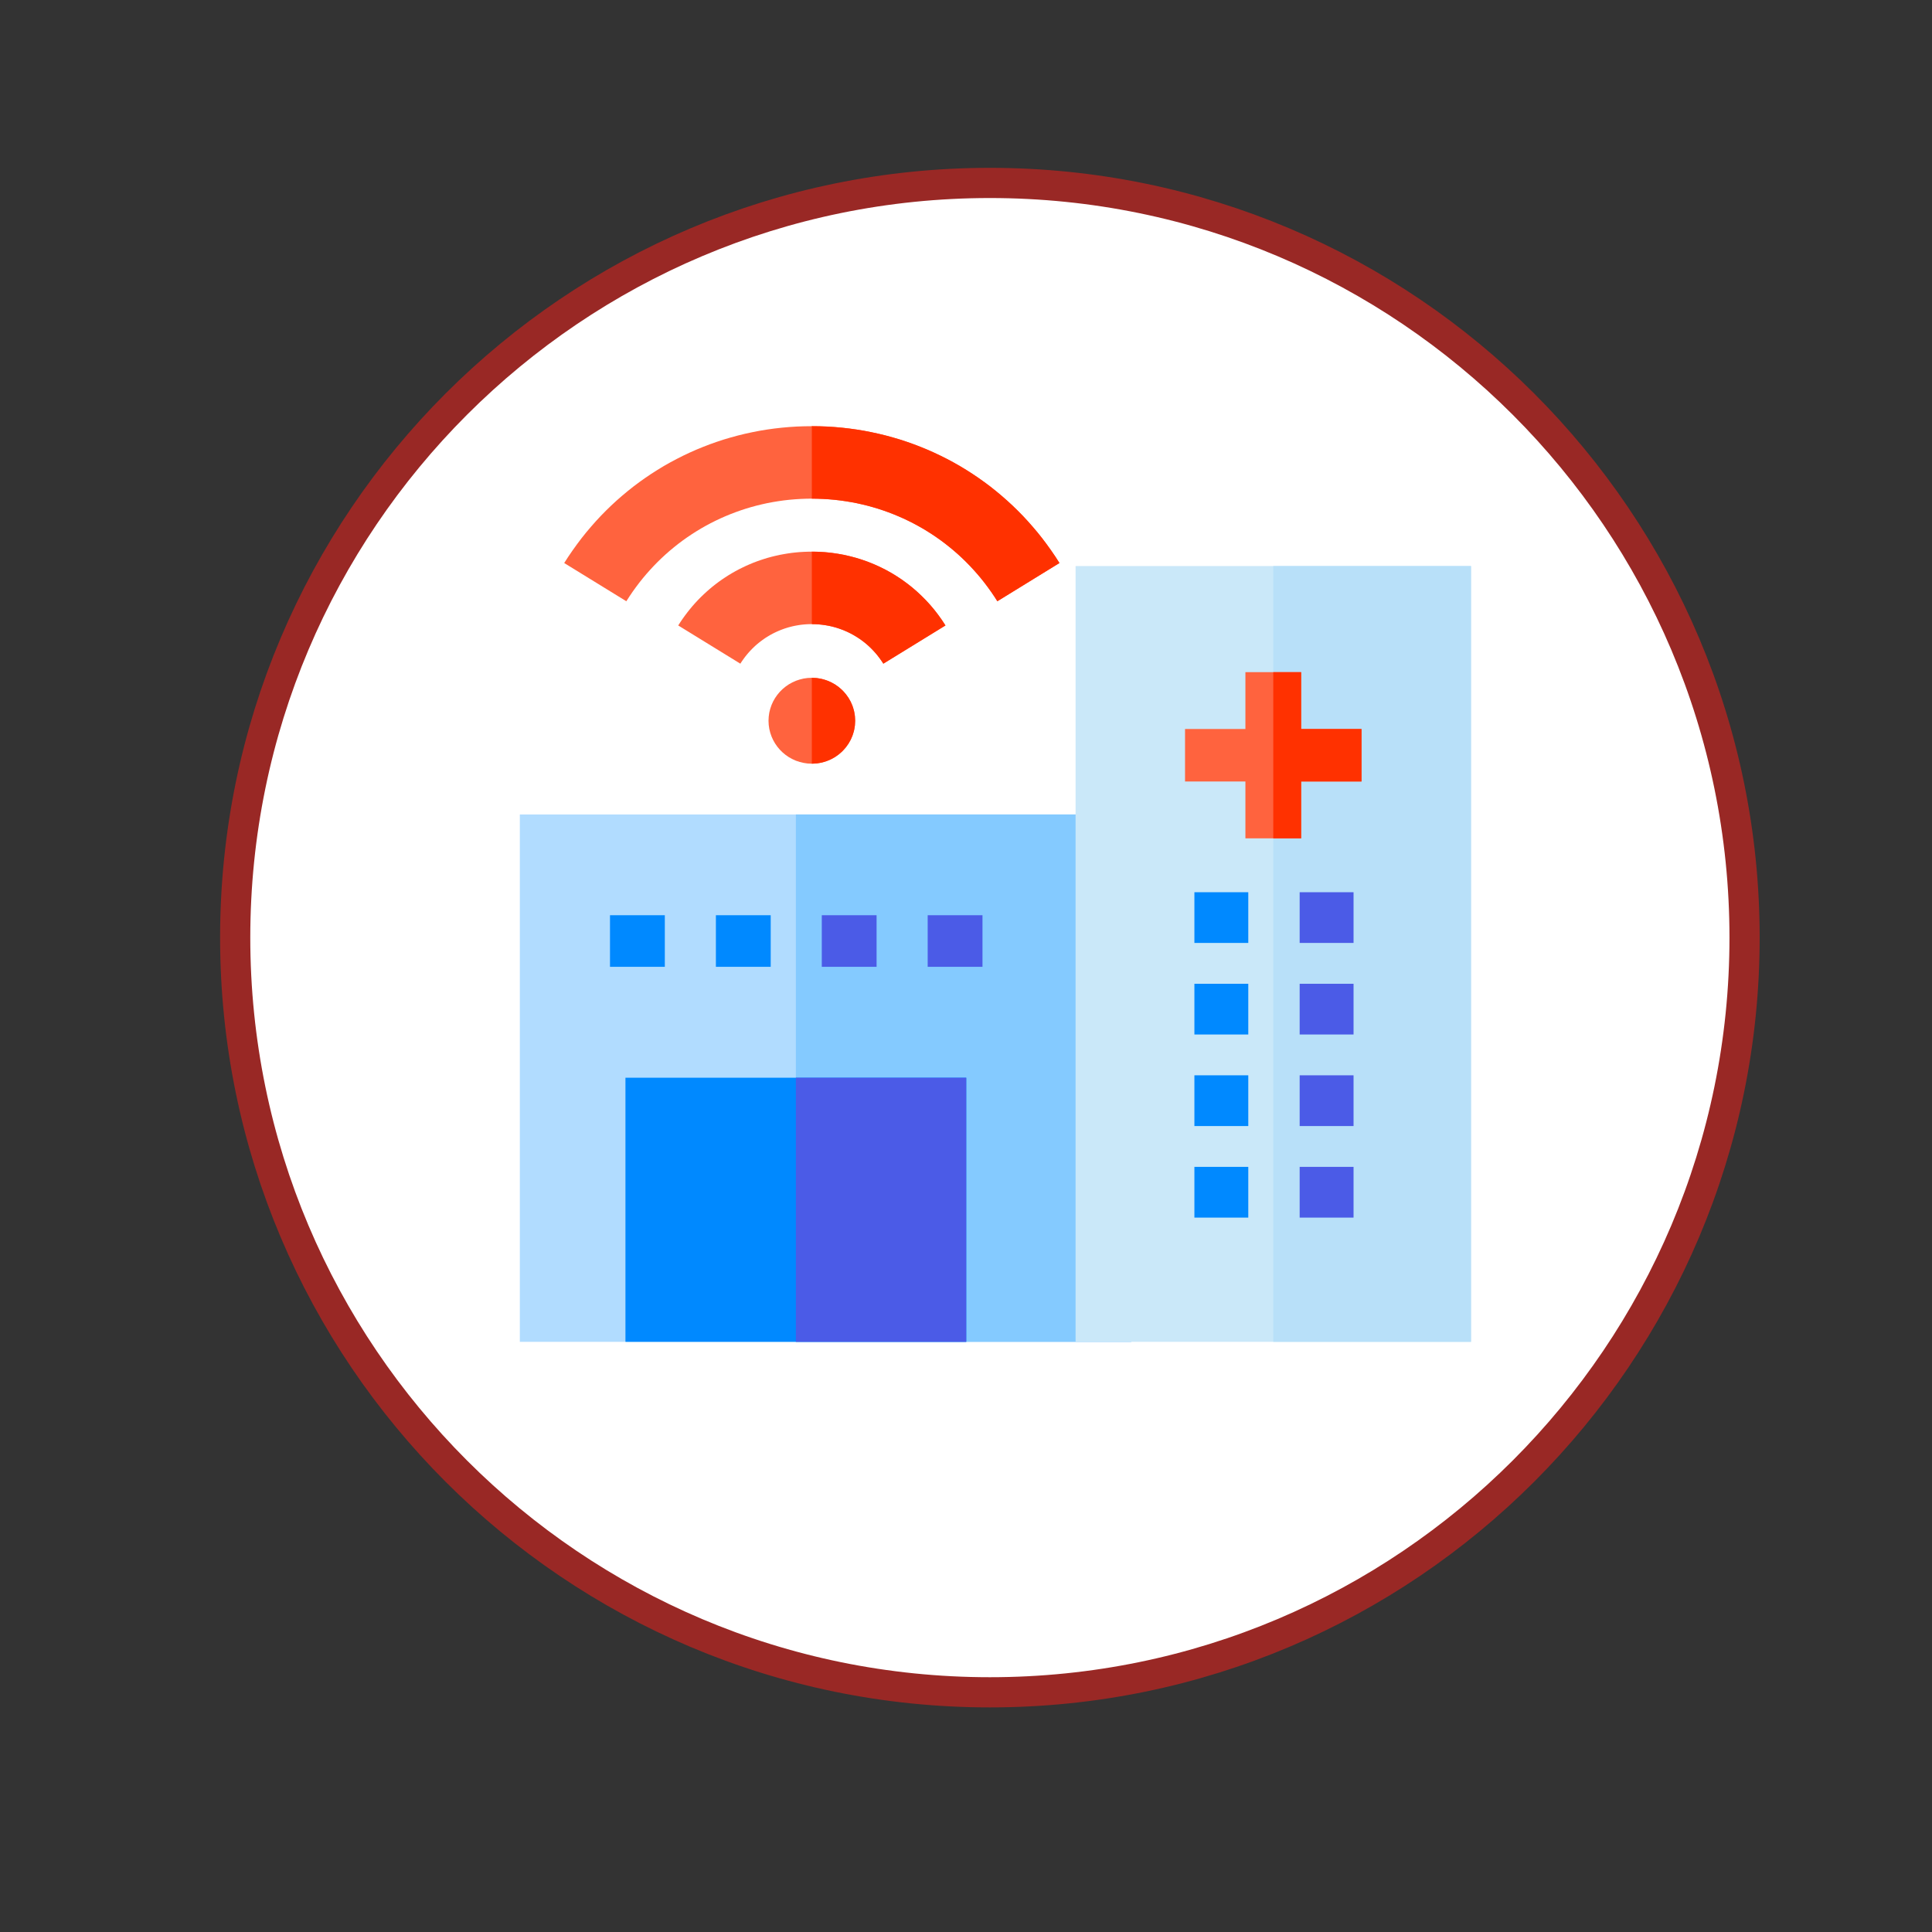 <?xml version="1.0" encoding="UTF-8" standalone="no"?>
<!DOCTYPE svg PUBLIC "-//W3C//DTD SVG 1.1//EN" "http://www.w3.org/Graphics/SVG/1.1/DTD/svg11.dtd">
<svg version="1.1" xmlns="http://www.w3.org/2000/svg" xmlns:xlink="http://www.w3.org/1999/xlink" preserveAspectRatio="xMidYMid meet" viewBox="0 0 640 640" width="640" height="640"><rect x="0" y="0" width="640" height="640" fill="#333333" stroke="none"/><defs><path d="M577.91 310.6C577.91 448.58 465.88 560.6 327.91 560.6C189.93 560.6 77.91 448.58 77.91 310.6C77.91 172.62 189.93 60.6 327.91 60.6C465.88 60.6 577.91 172.62 577.91 310.6Z" id="a7LqEK6La"></path><path d="M374.98 216.07L375.84 216.48L376.61 217.04L377.27 217.72L377.82 218.5L378.22 219.38L378.48 220.33L378.57 221.34L378.48 222.35L378.22 223.3L377.82 224.18L377.27 224.96L376.61 225.64L375.84 226.19L374.98 226.61L374.04 226.87L373.05 226.96L367.53 226.96L366.54 226.87L365.6 226.61L364.74 226.19L363.97 225.64L363.31 224.96L362.76 224.18L362.35 223.3L362.1 222.35L362.01 221.34L362.1 220.33L362.35 219.38L362.76 218.5L363.31 217.72L363.97 217.04L364.74 216.48L365.6 216.07L366.54 215.81L367.53 215.72L373.05 215.72L374.04 215.81L374.98 216.07Z" id="ewT6nBT9c"></path><path d="M346.3 215.78L346.71 215.86L347.11 215.98L347.5 216.12L347.87 216.29L348.23 216.48L348.57 216.7L348.9 216.95L349.2 217.22L349.49 217.51L349.75 217.82L349.99 218.15L350.21 218.5L350.4 218.87L350.57 219.25L350.71 219.64L350.82 220.05L350.9 220.47L350.95 220.9L350.96 221.34L350.95 221.78L350.9 222.21L350.82 222.63L350.71 223.03L350.57 223.43L350.4 223.81L350.21 224.18L349.99 224.52L349.75 224.85L349.49 225.17L349.2 225.46L348.9 225.73L348.57 225.97L348.23 226.19L347.87 226.39L347.5 226.56L347.11 226.7L346.71 226.81L346.3 226.89L345.87 226.94L345.44 226.96L308.84 226.96L308.41 226.94L307.98 226.89L307.57 226.81L307.17 226.7L306.78 226.56L306.41 226.39L306.05 226.19L305.71 225.97L305.38 225.73L305.08 225.46L304.79 225.17L304.53 224.85L304.29 224.52L304.07 224.18L303.88 223.81L303.71 223.43L303.57 223.03L303.46 222.63L303.38 222.21L303.33 221.78L303.32 221.34L303.33 220.9L303.38 220.47L303.46 220.05L303.57 219.64L303.71 219.25L303.88 218.87L304.07 218.5L304.29 218.15L304.53 217.82L304.79 217.51L305.08 217.22L305.38 216.95L305.71 216.7L306.05 216.48L306.41 216.29L306.78 216.12L307.17 215.98L307.57 215.86L307.98 215.78L308.41 215.73L308.84 215.72L345.44 215.72L345.87 215.73L346.3 215.78Z" id="lfv5j2hdm"></path><path d="M357.03 243.85L357.3 243.89L357.57 243.93L357.83 243.99L358.08 244.06L358.33 244.15L358.57 244.24L358.81 244.35L359.05 244.47L359.27 244.59L359.49 244.73L359.7 244.88L359.91 245.04L360.11 245.21L360.3 245.38L360.48 245.57L360.65 245.76L360.82 245.96L360.97 246.17L361.12 246.39L361.25 246.61L361.38 246.84L361.49 247.08L361.6 247.32L361.69 247.57L361.77 247.82L361.84 248.08L361.9 248.35L361.95 248.62L361.98 248.89L362 249.17L362.01 249.45L362 249.73L361.98 250.01L361.95 250.28L361.9 250.55L361.84 250.81L361.77 251.07L361.69 251.33L361.6 251.58L361.49 251.82L361.38 252.06L361.25 252.29L361.12 252.51L360.97 252.73L360.82 252.94L360.65 253.14L360.48 253.33L360.3 253.52L360.11 253.69L359.91 253.86L359.7 254.02L359.49 254.17L359.27 254.3L359.05 254.43L358.81 254.55L358.57 254.65L358.33 254.75L358.08 254.83L357.83 254.9L357.57 254.96L357.3 255.01L357.03 255.04L356.76 255.06L356.49 255.07L290.73 255.07L290.45 255.06L290.18 255.04L289.91 255.01L289.65 254.96L289.39 254.9L289.13 254.83L288.88 254.75L288.64 254.65L288.4 254.55L288.17 254.43L287.94 254.3L287.72 254.17L287.51 254.02L287.3 253.86L287.11 253.69L286.92 253.52L286.74 253.33L286.56 253.14L286.4 252.94L286.24 252.73L286.1 252.51L285.96 252.29L285.84 252.06L285.72 251.82L285.62 251.58L285.52 251.33L285.44 251.07L285.37 250.81L285.31 250.55L285.27 250.28L285.23 250.01L285.21 249.73L285.21 249.45L285.21 249.17L285.23 248.89L285.27 248.62L285.31 248.35L285.37 248.08L285.44 247.82L285.52 247.57L285.62 247.32L285.72 247.08L285.84 246.84L285.96 246.61L286.1 246.39L286.24 246.17L286.4 245.96L286.56 245.76L286.74 245.57L286.92 245.38L287.11 245.21L287.3 245.04L287.51 244.88L287.72 244.73L287.94 244.59L288.17 244.47L288.4 244.35L288.64 244.24L288.88 244.15L289.13 244.06L289.39 243.99L289.65 243.93L289.91 243.89L290.18 243.85L290.45 243.83L290.73 243.83L356.49 243.83L356.76 243.83L357.03 243.85Z" id="f10lCPsvnx"></path><path d="M172.2 444.5L172.2 269.8L374.76 269.8L374.76 444.5L172.2 444.5Z" id="a1I2EghCrz"></path><path d="M263.64 444.5L263.64 269.8L374.76 269.8L374.76 444.5L263.64 444.5Z" id="ebZGgAcRQ"></path><path d="M356.3 444.5L356.3 187.51L487.29 187.51L487.29 444.5L356.3 444.5Z" id="fHmYALrlO"></path><path d="M421.79 444.5L421.79 187.51L487.29 187.51L487.29 444.5L421.79 444.5Z" id="b6Hf9t9dFU"></path><path d="M271.64 182.81L272.98 182.89L274.32 183.01L275.65 183.16L276.97 183.35L278.28 183.57L279.58 183.81L280.87 184.1L282.15 184.41L283.42 184.75L284.68 185.13L285.93 185.54L287.16 185.97L288.38 186.44L289.59 186.94L290.78 187.47L291.96 188.03L293.13 188.61L294.27 189.23L295.41 189.87L296.52 190.54L297.62 191.25L298.7 191.97L299.76 192.73L300.81 193.51L301.83 194.32L302.84 195.16L303.83 196.03L304.79 196.92L305.73 197.83L306.66 198.77L307.56 199.74L308.44 200.73L309.29 201.75L310.12 202.79L310.93 203.86L311.71 204.94L312.47 206.06L313.2 207.19L292.62 219.85L292.23 219.24L291.82 218.65L291.4 218.06L290.97 217.49L290.52 216.93L290.06 216.39L289.59 215.86L289.11 215.34L288.62 214.83L288.11 214.34L287.6 213.86L287.07 213.4L286.53 212.95L285.98 212.52L285.42 212.1L284.85 211.69L284.28 211.3L283.69 210.93L283.09 210.57L282.48 210.22L281.87 209.89L281.25 209.58L280.62 209.28L279.98 209L279.33 208.73L278.68 208.48L278.02 208.24L277.35 208.03L276.68 207.82L276 207.64L275.32 207.47L274.63 207.32L273.93 207.19L273.23 207.07L272.52 206.97L271.81 206.89L271.1 206.83L270.38 206.78L269.66 206.76L268.93 206.75L268.21 206.76L267.49 206.78L266.77 206.83L266.05 206.89L265.34 206.97L264.64 207.07L263.94 207.19L263.24 207.32L262.55 207.47L261.87 207.64L261.19 207.82L260.51 208.03L259.85 208.24L259.19 208.48L258.54 208.73L257.89 209L257.25 209.28L256.62 209.58L256 209.89L255.38 210.22L254.78 210.57L254.18 210.93L253.59 211.3L253.02 211.69L252.45 212.1L251.89 212.52L251.34 212.95L250.8 213.4L250.27 213.86L249.76 214.34L249.25 214.83L248.76 215.34L248.27 215.86L247.8 216.39L247.35 216.93L246.9 217.49L246.47 218.06L246.05 218.65L245.64 219.24L245.25 219.85L224.67 207.19L225.4 206.06L226.16 204.94L226.94 203.86L227.75 202.79L228.58 201.75L229.43 200.73L230.31 199.74L231.21 198.77L232.13 197.83L233.08 196.92L234.04 196.03L235.03 195.16L236.03 194.32L237.06 193.51L238.1 192.73L239.17 191.97L240.25 191.25L241.35 190.54L242.46 189.87L243.59 189.23L244.74 188.61L245.91 188.03L247.08 187.47L248.28 186.94L249.48 186.44L250.71 185.97L251.94 185.54L253.19 185.13L254.44 184.75L255.71 184.41L256.99 184.1L258.29 183.81L259.59 183.57L260.9 183.35L262.22 183.16L263.55 183.01L264.88 182.89L266.23 182.81L267.58 182.76L268.93 182.74L270.29 182.76L271.64 182.81Z" id="aeZgF26LD"></path><path d="M273.95 141.3L276.44 141.46L278.92 141.68L281.38 141.96L283.82 142.3L286.25 142.7L288.66 143.17L291.05 143.69L293.43 144.27L295.78 144.91L298.11 145.6L300.42 146.36L302.71 147.17L304.97 148.04L307.21 148.96L309.42 149.94L311.6 150.97L313.76 152.06L315.89 153.2L317.99 154.39L320.05 155.64L322.09 156.94L324.09 158.29L326.06 159.69L328 161.14L329.9 162.65L331.76 164.2L333.59 165.8L335.38 167.45L337.13 169.15L338.84 170.89L340.51 172.69L342.13 174.53L343.72 176.41L345.26 178.34L346.75 180.32L348.2 182.34L349.61 184.4L350.96 186.51L330.39 199.17L329.37 197.59L328.32 196.04L327.23 194.53L326.11 193.04L324.96 191.6L323.77 190.18L322.55 188.81L321.3 187.46L320.02 186.15L318.71 184.88L317.37 183.64L316 182.44L314.6 181.28L313.18 180.15L311.73 179.06L310.25 178.01L308.75 177L307.23 176.03L305.68 175.09L304.11 174.2L302.51 173.34L300.9 172.53L299.26 171.75L297.6 171.02L295.93 170.33L294.23 169.68L292.52 169.07L290.79 168.5L289.04 167.98L287.28 167.5L285.5 167.07L283.71 166.67L281.9 166.33L280.09 166.03L278.25 165.77L276.41 165.56L274.56 165.4L272.69 165.28L270.82 165.21L268.93 165.18L267.05 165.21L265.18 165.28L263.31 165.4L261.46 165.56L259.61 165.77L257.78 166.03L255.96 166.33L254.16 166.67L252.36 167.07L250.59 167.5L248.82 167.98L247.08 168.5L245.35 169.07L243.64 169.68L241.94 170.33L240.27 171.02L238.61 171.75L236.97 172.53L235.36 173.34L233.76 174.2L232.19 175.09L230.64 176.03L229.12 177L227.62 178.01L226.14 179.06L224.69 180.15L223.27 181.28L221.87 182.44L220.5 183.64L219.16 184.88L217.85 186.15L216.57 187.46L215.32 188.81L214.1 190.18L212.91 191.6L211.76 193.04L210.64 194.53L209.55 196.04L208.5 197.59L207.48 199.17L186.9 186.51L188.26 184.4L189.67 182.34L191.12 180.32L192.61 178.34L194.15 176.41L195.74 174.53L197.36 172.69L199.03 170.89L200.74 169.15L202.49 167.45L204.28 165.8L206.11 164.2L207.97 162.65L209.87 161.14L211.81 159.69L213.78 158.29L215.78 156.94L217.82 155.64L219.88 154.39L221.98 153.2L224.11 152.06L226.27 150.97L228.45 149.94L230.66 148.96L232.9 148.04L235.16 147.17L237.45 146.36L239.76 145.6L242.09 144.91L244.44 144.27L246.81 143.69L249.21 143.17L251.62 142.7L254.04 142.3L256.49 141.96L258.95 141.68L261.43 141.46L263.92 141.3L266.42 141.21L268.93 141.18L271.45 141.21L273.95 141.3Z" id="a2fPtwPMij"></path><path d="M271.66 224.78L272.96 225.1L274.21 225.52L275.41 226.06L276.55 226.69L277.62 227.43L278.61 228.25L279.53 229.16L280.36 230.15L281.1 231.21L281.74 232.33L282.28 233.52L282.71 234.76L283.03 236.05L283.22 237.39L283.28 238.76L283.22 240.13L283.03 241.46L282.71 242.75L282.28 243.99L281.74 245.18L281.1 246.3L280.36 247.36L279.53 248.35L278.61 249.26L277.62 250.08L276.55 250.82L275.41 251.45L274.21 251.99L272.96 252.41L271.66 252.72L270.32 252.92L268.93 252.98L267.55 252.92L266.21 252.72L264.91 252.41L263.65 251.99L262.46 251.45L261.32 250.82L260.25 250.08L259.26 249.26L258.34 248.35L257.51 247.36L256.77 246.3L256.13 245.18L255.59 243.99L255.16 242.75L254.84 241.46L254.65 240.13L254.58 238.76L254.65 237.39L254.84 236.05L255.16 234.76L255.59 233.52L256.13 232.33L256.77 231.21L257.51 230.15L258.34 229.16L259.26 228.25L260.25 227.43L261.32 226.69L262.46 226.06L263.65 225.52L264.91 225.1L266.21 224.78L267.55 224.59L268.93 224.53L270.32 224.59L271.66 224.78Z" id="c6vh3G6KS"></path><path d="M451.02 241.49L451.02 258.88L431.02 258.88L431.02 277.71L412.56 277.71L412.56 258.88L392.56 258.88L392.56 241.49L412.56 241.49L412.56 222.66L431.02 222.66L431.02 241.49L451.02 241.49Z" id="a2g3gIvtpc"></path><path d="M395.66 312.36L395.66 295.56L413.51 295.56L413.51 312.36L395.66 312.36Z" id="a2WRXykcsN"></path><path d="M430.53 312.36L430.53 295.56L448.38 295.56L448.38 312.36L430.53 312.36Z" id="g2DX01sK4X"></path><path d="M395.66 342.69L395.66 325.89L413.51 325.89L413.51 342.69L395.66 342.69Z" id="bF5vgQU7G"></path><path d="M430.53 342.69L430.53 325.89L448.38 325.89L448.38 342.69L430.53 342.69Z" id="iOTcZSOtY"></path><path d="M395.66 373.02L395.66 356.21L413.51 356.21L413.51 373.02L395.66 373.02Z" id="azCbkg5T"></path><path d="M430.53 373.02L430.53 356.21L448.38 356.21L448.38 373.02L430.53 373.02Z" id="b38cF7hwQE"></path><path d="M395.66 403.35L395.66 386.54L413.51 386.54L413.51 403.35L395.66 403.35Z" id="b18X9IhA1u"></path><path d="M430.53 403.35L430.53 386.54L448.38 386.54L448.38 403.35L430.53 403.35Z" id="ajM3HcRUf"></path><path d="M207.19 444.5L207.19 357.01L320.08 357.01L320.08 444.5L207.19 444.5Z" id="g61S4Y88V"></path><path d="M202.07 320.27L202.07 303.18L220.23 303.18L220.23 320.27L202.07 320.27Z" id="aiSryyKmu"></path><path d="M237.15 320.27L237.15 303.18L255.31 303.18L255.31 320.27L237.15 320.27Z" id="a5WezDqh3"></path><path d="M272.23 320.27L272.23 303.18L290.38 303.18L290.38 320.27L272.23 320.27Z" id="aZXJvgpdd"></path><path d="M307.31 320.27L307.31 303.18L325.46 303.18L325.46 320.27L307.31 320.27Z" id="hxfHZed9Y"></path><path d="M451.02 241.49L451.02 258.88L431.02 258.88L431.02 277.71L421.79 277.71L421.79 222.66L431.02 222.66L431.02 241.49L451.02 241.49Z" id="b2tC1s8GDH"></path><path d="M263.64 444.5L263.64 357.01L320.08 357.01L320.08 444.5L263.64 444.5Z" id="a3GOIT6AIW"></path><path d="M272.22 224.9L273.77 225.36L275.24 225.97L276.63 226.74L277.91 227.65L279.08 228.69L280.13 229.86L281.05 231.13L281.83 232.5L282.45 233.96L282.91 235.49L283.19 237.1L283.28 238.76L283.19 240.42L282.91 242.02L282.45 243.55L281.83 245.01L281.05 246.38L280.13 247.65L279.08 248.82L277.91 249.86L276.63 250.77L275.24 251.54L273.77 252.15L272.22 252.61L270.61 252.89L268.93 252.98L268.93 224.53L270.61 224.62L272.22 224.9Z" id="bMnRGdgkk"></path><path d="M273.25 182.91L275.38 183.13L277.5 183.43L279.58 183.81L281.64 184.28L283.68 184.83L285.68 185.45L287.65 186.16L289.59 186.94L291.49 187.8L293.36 188.73L295.18 189.74L296.96 190.82L298.7 191.97L300.39 193.2L302.04 194.49L303.63 195.85L305.17 197.28L306.66 198.77L308.09 200.33L309.46 201.95L310.77 203.64L312.02 205.39L313.2 207.19L292.62 219.85L291.98 218.88L291.31 217.95L290.61 217.04L289.88 216.17L289.11 215.34L288.32 214.54L287.49 213.77L286.64 213.04L285.76 212.35L284.85 211.69L283.92 211.08L282.97 210.5L281.99 209.96L281 209.46L279.98 209L278.94 208.58L277.89 208.2L276.82 207.86L275.73 207.57L274.63 207.32L273.51 207.12L272.38 206.96L271.24 206.84L270.09 206.77L268.93 206.75L268.93 182.74L271.1 182.78L273.25 182.91Z" id="afINlg8xS"></path><path d="M273.95 141.3L276.44 141.46L278.92 141.68L281.38 141.96L283.82 142.3L286.25 142.7L288.66 143.17L291.05 143.69L293.43 144.27L295.78 144.91L298.11 145.6L300.42 146.36L302.71 147.17L304.97 148.04L307.21 148.96L309.42 149.94L311.6 150.97L313.76 152.06L315.89 153.2L317.99 154.39L320.05 155.64L322.09 156.94L324.09 158.29L326.06 159.69L328 161.14L329.9 162.65L331.76 164.2L333.59 165.8L335.38 167.45L337.13 169.15L338.84 170.89L340.51 172.69L342.13 174.53L343.72 176.41L345.26 178.34L346.75 180.32L348.2 182.34L349.61 184.4L350.96 186.51L330.39 199.17L329.37 197.59L328.32 196.04L327.23 194.53L326.11 193.04L324.96 191.6L323.77 190.18L322.55 188.81L321.3 187.46L320.02 186.15L318.71 184.88L317.37 183.64L316 182.44L314.6 181.28L313.18 180.15L311.73 179.06L310.25 178.01L308.75 177L307.23 176.03L305.68 175.09L304.11 174.2L302.51 173.34L300.9 172.53L299.26 171.75L297.6 171.02L295.93 170.33L294.23 169.68L292.52 169.07L290.79 168.5L289.04 167.98L287.28 167.5L285.5 167.07L283.71 166.67L281.9 166.33L280.09 166.03L278.25 165.77L276.41 165.56L274.56 165.4L272.69 165.28L270.82 165.21L268.93 165.18L268.93 141.18L271.45 141.21L273.95 141.3Z" id="asRvZOUNN"></path></defs><g><g><g><use xlink:href="#a7LqEK6La" opacity="1" fill="#ffffff" fill-opacity="1"></use><g><use xlink:href="#a7LqEK6La" opacity="1" fill-opacity="0" stroke="#992825" stroke-width="10" stroke-opacity="1"></use></g></g><g><use xlink:href="#ewT6nBT9c" opacity="1" fill="#ffffff" fill-opacity="1"></use><g><use xlink:href="#ewT6nBT9c" opacity="1" fill-opacity="0" stroke="#000000" stroke-width="1" stroke-opacity="0"></use></g></g><g><use xlink:href="#lfv5j2hdm" opacity="1" fill="#ffffff" fill-opacity="1"></use><g><use xlink:href="#lfv5j2hdm" opacity="1" fill-opacity="0" stroke="#000000" stroke-width="1" stroke-opacity="0"></use></g></g><g><use xlink:href="#f10lCPsvnx" opacity="1" fill="#ffffff" fill-opacity="1"></use><g><use xlink:href="#f10lCPsvnx" opacity="1" fill-opacity="0" stroke="#000000" stroke-width="1" stroke-opacity="0"></use></g></g><g><use xlink:href="#a1I2EghCrz" opacity="1" fill="#b1dcff" fill-opacity="1"></use><g><use xlink:href="#a1I2EghCrz" opacity="1" fill-opacity="0" stroke="#000000" stroke-width="1" stroke-opacity="0"></use></g></g><g><use xlink:href="#ebZGgAcRQ" opacity="1" fill="#84caff" fill-opacity="1"></use><g><use xlink:href="#ebZGgAcRQ" opacity="1" fill-opacity="0" stroke="#000000" stroke-width="1" stroke-opacity="0"></use></g></g><g><use xlink:href="#fHmYALrlO" opacity="1" fill="#cae8f9" fill-opacity="1"></use><g><use xlink:href="#fHmYALrlO" opacity="1" fill-opacity="0" stroke="#000000" stroke-width="1" stroke-opacity="0"></use></g></g><g><use xlink:href="#b6Hf9t9dFU" opacity="1" fill="#b8e0f9" fill-opacity="1"></use><g><use xlink:href="#b6Hf9t9dFU" opacity="1" fill-opacity="0" stroke="#000000" stroke-width="1" stroke-opacity="0"></use></g></g><g><use xlink:href="#aeZgF26LD" opacity="1" fill="#ff633e" fill-opacity="1"></use><g><use xlink:href="#aeZgF26LD" opacity="1" fill-opacity="0" stroke="#000000" stroke-width="1" stroke-opacity="0"></use></g></g><g><use xlink:href="#a2fPtwPMij" opacity="1" fill="#ff633e" fill-opacity="1"></use><g><use xlink:href="#a2fPtwPMij" opacity="1" fill-opacity="0" stroke="#000000" stroke-width="1" stroke-opacity="0"></use></g></g><g><use xlink:href="#c6vh3G6KS" opacity="1" fill="#ff633e" fill-opacity="1"></use><g><use xlink:href="#c6vh3G6KS" opacity="1" fill-opacity="0" stroke="#000000" stroke-width="1" stroke-opacity="0"></use></g></g><g><use xlink:href="#a2g3gIvtpc" opacity="1" fill="#ff633e" fill-opacity="1"></use><g><use xlink:href="#a2g3gIvtpc" opacity="1" fill-opacity="0" stroke="#000000" stroke-width="1" stroke-opacity="0"></use></g></g><g><use xlink:href="#a2WRXykcsN" opacity="1" fill="#0089ff" fill-opacity="1"></use><g><use xlink:href="#a2WRXykcsN" opacity="1" fill-opacity="0" stroke="#000000" stroke-width="1" stroke-opacity="0"></use></g></g><g><use xlink:href="#g2DX01sK4X" opacity="1" fill="#4b5be7" fill-opacity="1"></use><g><use xlink:href="#g2DX01sK4X" opacity="1" fill-opacity="0" stroke="#000000" stroke-width="1" stroke-opacity="0"></use></g></g><g><use xlink:href="#bF5vgQU7G" opacity="1" fill="#0089ff" fill-opacity="1"></use><g><use xlink:href="#bF5vgQU7G" opacity="1" fill-opacity="0" stroke="#000000" stroke-width="1" stroke-opacity="0"></use></g></g><g><use xlink:href="#iOTcZSOtY" opacity="1" fill="#4b5be7" fill-opacity="1"></use><g><use xlink:href="#iOTcZSOtY" opacity="1" fill-opacity="0" stroke="#000000" stroke-width="1" stroke-opacity="0"></use></g></g><g><use xlink:href="#azCbkg5T" opacity="1" fill="#0089ff" fill-opacity="1"></use><g><use xlink:href="#azCbkg5T" opacity="1" fill-opacity="0" stroke="#000000" stroke-width="1" stroke-opacity="0"></use></g></g><g><use xlink:href="#b38cF7hwQE" opacity="1" fill="#4b5be7" fill-opacity="1"></use><g><use xlink:href="#b38cF7hwQE" opacity="1" fill-opacity="0" stroke="#000000" stroke-width="1" stroke-opacity="0"></use></g></g><g><use xlink:href="#b18X9IhA1u" opacity="1" fill="#0089ff" fill-opacity="1"></use><g><use xlink:href="#b18X9IhA1u" opacity="1" fill-opacity="0" stroke="#000000" stroke-width="1" stroke-opacity="0"></use></g></g><g><use xlink:href="#ajM3HcRUf" opacity="1" fill="#4b5be7" fill-opacity="1"></use><g><use xlink:href="#ajM3HcRUf" opacity="1" fill-opacity="0" stroke="#000000" stroke-width="1" stroke-opacity="0"></use></g></g><g><use xlink:href="#g61S4Y88V" opacity="1" fill="#0089ff" fill-opacity="1"></use><g><use xlink:href="#g61S4Y88V" opacity="1" fill-opacity="0" stroke="#000000" stroke-width="1" stroke-opacity="0"></use></g></g><g><use xlink:href="#aiSryyKmu" opacity="1" fill="#0089ff" fill-opacity="1"></use><g><use xlink:href="#aiSryyKmu" opacity="1" fill-opacity="0" stroke="#000000" stroke-width="1" stroke-opacity="0"></use></g></g><g><use xlink:href="#a5WezDqh3" opacity="1" fill="#0089ff" fill-opacity="1"></use><g><use xlink:href="#a5WezDqh3" opacity="1" fill-opacity="0" stroke="#000000" stroke-width="1" stroke-opacity="0"></use></g></g><g><use xlink:href="#aZXJvgpdd" opacity="1" fill="#4b5be7" fill-opacity="1"></use><g><use xlink:href="#aZXJvgpdd" opacity="1" fill-opacity="0" stroke="#000000" stroke-width="1" stroke-opacity="0"></use></g></g><g><use xlink:href="#hxfHZed9Y" opacity="1" fill="#4b5be7" fill-opacity="1"></use><g><use xlink:href="#hxfHZed9Y" opacity="1" fill-opacity="0" stroke="#000000" stroke-width="1" stroke-opacity="0"></use></g></g><g><use xlink:href="#b2tC1s8GDH" opacity="1" fill="#ff3100" fill-opacity="1"></use><g><use xlink:href="#b2tC1s8GDH" opacity="1" fill-opacity="0" stroke="#000000" stroke-width="1" stroke-opacity="0"></use></g></g><g><use xlink:href="#a3GOIT6AIW" opacity="1" fill="#4b5be7" fill-opacity="1"></use><g><use xlink:href="#a3GOIT6AIW" opacity="1" fill-opacity="0" stroke="#000000" stroke-width="1" stroke-opacity="0"></use></g></g><g><use xlink:href="#bMnRGdgkk" opacity="1" fill="#ff3100" fill-opacity="1"></use><g><use xlink:href="#bMnRGdgkk" opacity="1" fill-opacity="0" stroke="#000000" stroke-width="1" stroke-opacity="0"></use></g></g><g><use xlink:href="#afINlg8xS" opacity="1" fill="#ff3100" fill-opacity="1"></use><g><use xlink:href="#afINlg8xS" opacity="1" fill-opacity="0" stroke="#000000" stroke-width="1" stroke-opacity="0"></use></g></g><g><use xlink:href="#asRvZOUNN" opacity="1" fill="#ff3100" fill-opacity="1"></use><g><use xlink:href="#asRvZOUNN" opacity="1" fill-opacity="0" stroke="#000000" stroke-width="1" stroke-opacity="0"></use></g></g></g></g></svg>